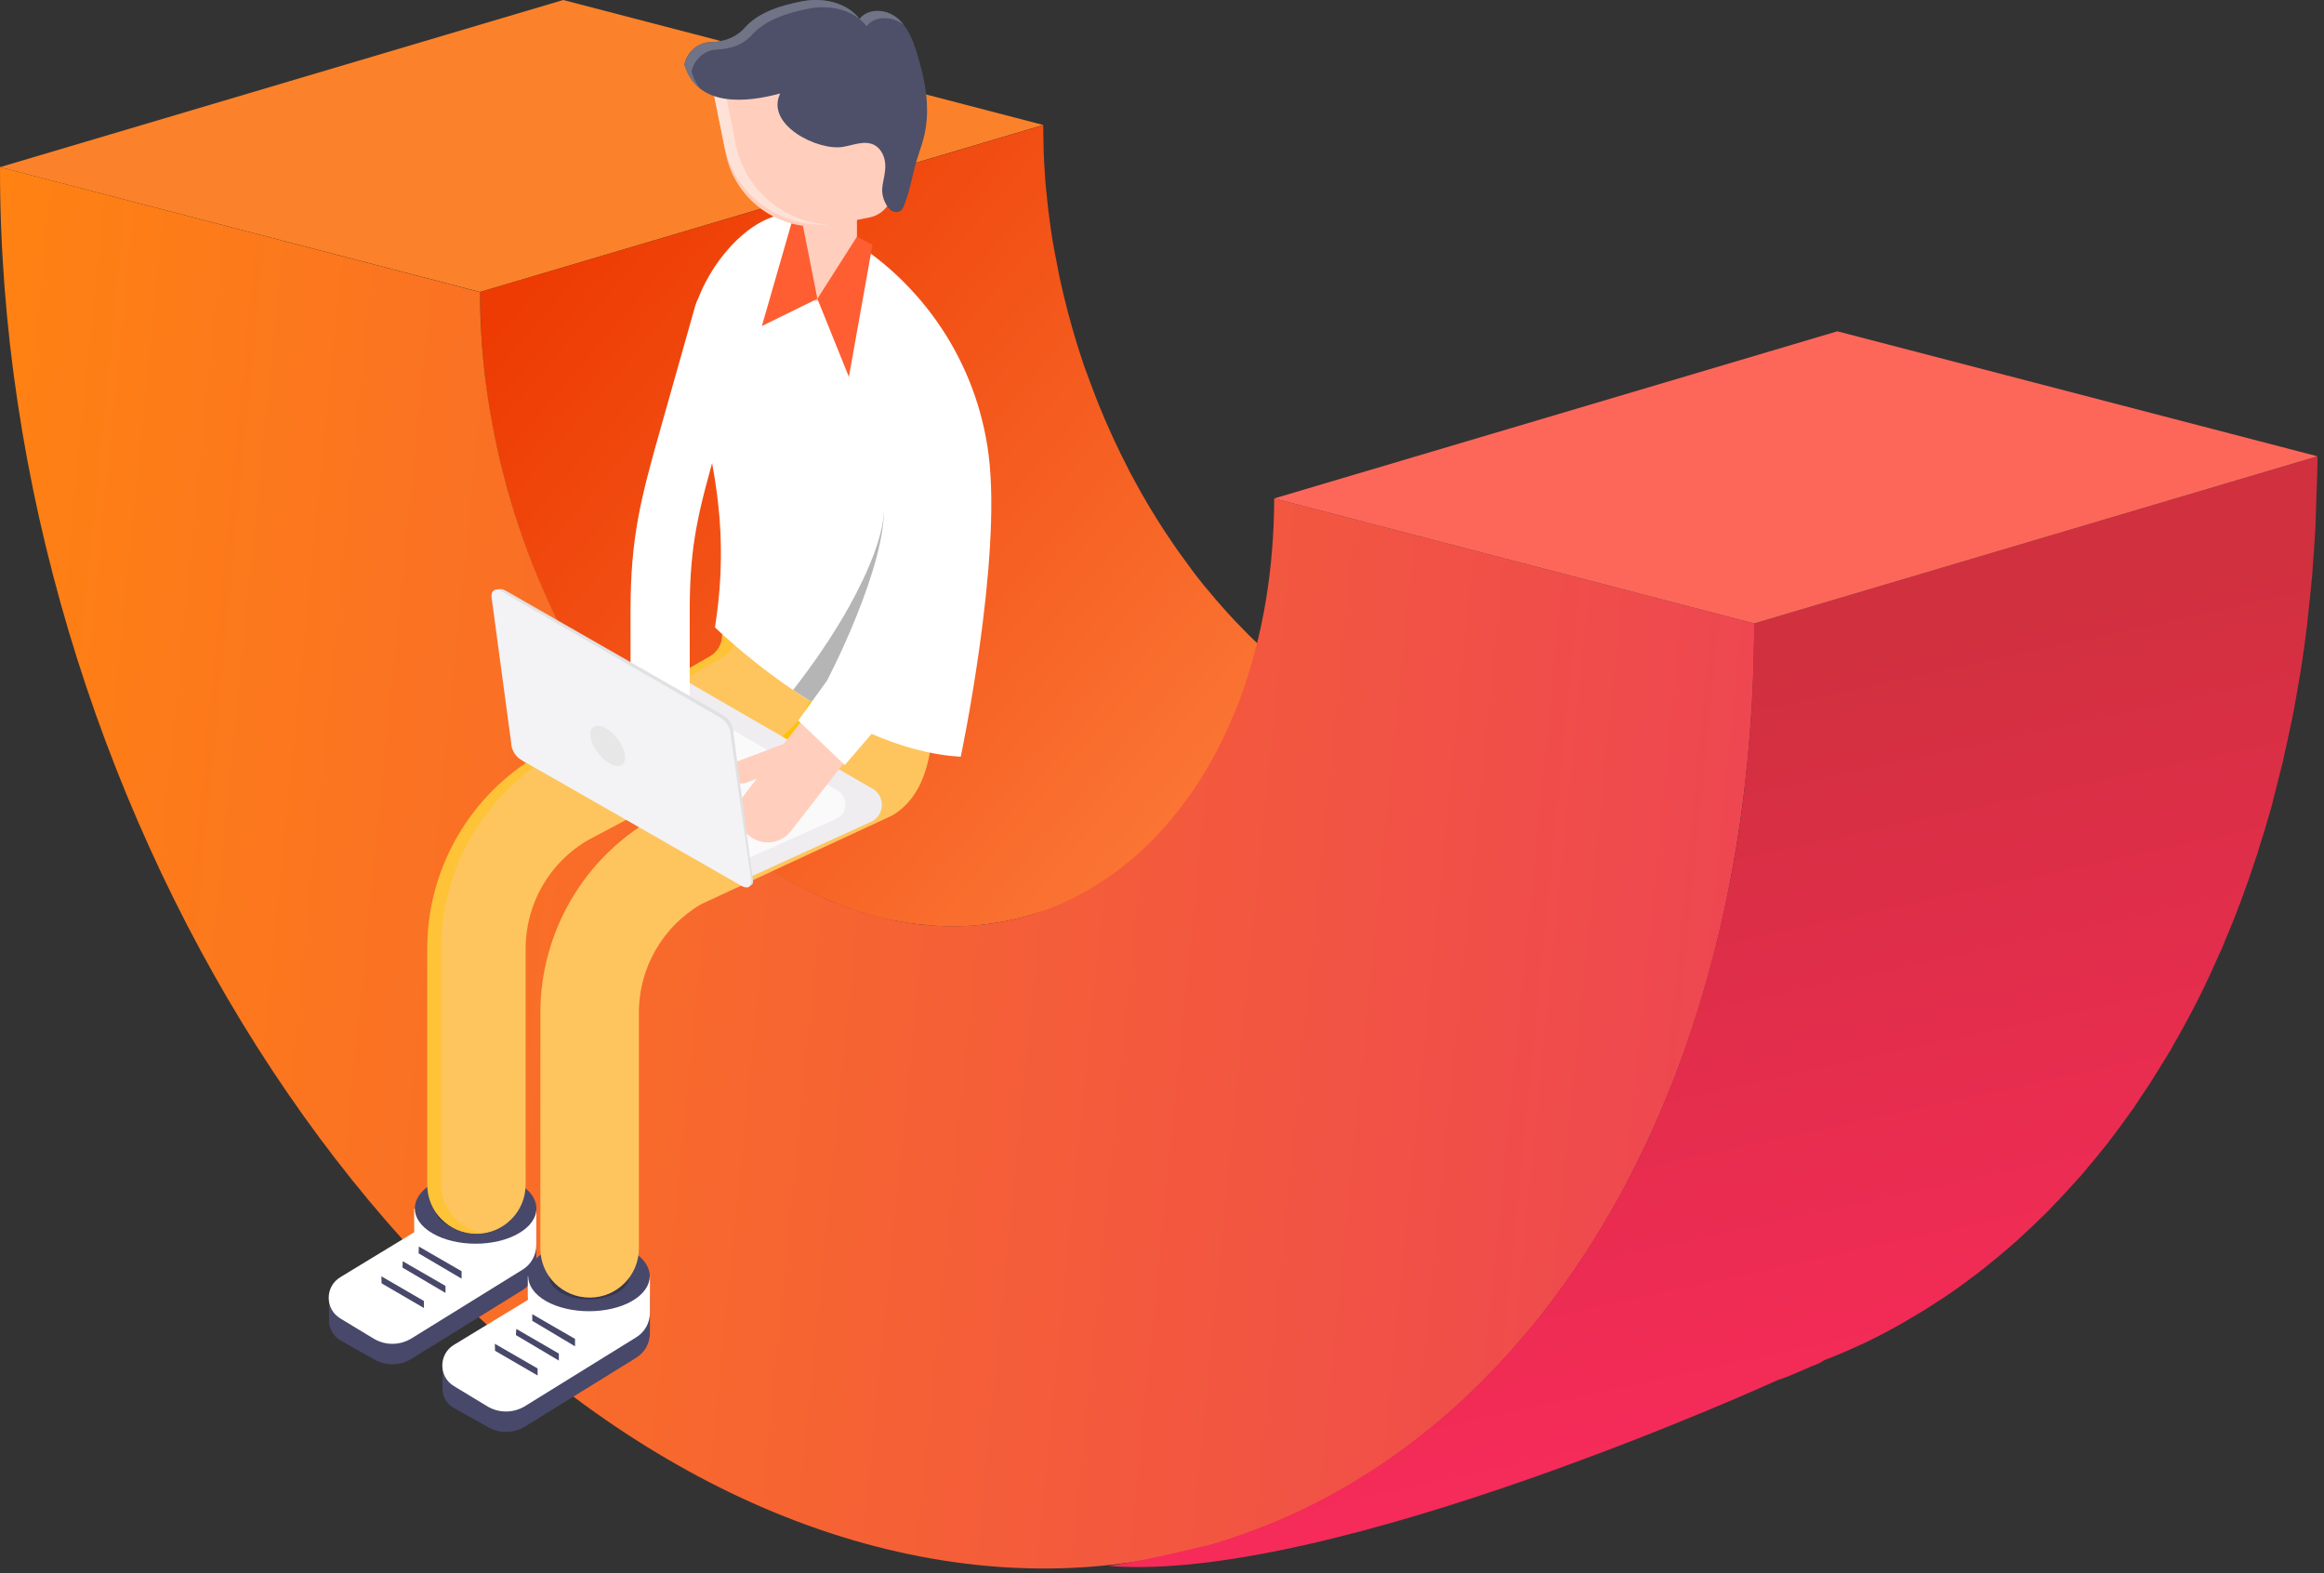<svg width="328" height="222" viewBox="0 0 328 222" fill="none" xmlns="http://www.w3.org/2000/svg">
<rect x="0" y="0" width="328" height="222" fill="#333333" stroke="none"/>
<path d="M0 23.587L79.488 0L147.241 17.638L67.753 41.202L0 23.587Z" fill="#FB822A"/>
<path d="M224.813 105.572C223.577 105.946 222.317 106.226 221.034 106.459C220.777 106.506 220.497 106.552 220.24 106.599C219.167 106.785 218.071 106.925 216.951 107.019C216.787 107.042 216.624 107.019 216.461 107.042C215.644 107.089 214.804 107.135 213.988 107.135C213.591 107.135 213.195 107.112 212.821 107.112C212.261 107.089 211.701 107.089 211.141 107.042C210.698 107.019 210.255 106.972 209.788 106.925C209.298 106.879 208.832 106.832 208.342 106.762C207.828 106.692 207.339 106.599 206.825 106.529C206.429 106.459 206.032 106.389 205.635 106.319C204.795 106.156 203.979 105.969 203.139 105.759C202.346 105.549 201.552 105.316 200.759 105.059C200.573 105.012 200.386 104.966 200.223 104.896C199.336 104.592 198.449 104.289 197.563 103.939C197.33 103.846 197.096 103.729 196.863 103.636C196.233 103.379 195.58 103.099 194.95 102.819C194.623 102.679 194.32 102.516 194.017 102.376C193.457 102.119 192.92 101.839 192.383 101.559C192.057 101.396 191.707 101.209 191.38 101.023C190.867 100.743 190.33 100.439 189.817 100.136C189.467 99.926 189.14 99.74 188.79 99.53C188.277 99.226 187.764 98.876 187.251 98.55C186.924 98.34 186.597 98.13 186.271 97.896C185.781 97.57 185.291 97.22 184.801 96.847C184.451 96.59 184.101 96.333 183.751 96.077C183.284 95.727 182.818 95.353 182.328 94.98C181.978 94.7 181.605 94.42 181.255 94.14C180.881 93.837 180.508 93.487 180.135 93.184C179.668 92.787 179.201 92.39 178.735 91.97C178.408 91.667 178.082 91.364 177.755 91.061C177.218 90.57 176.682 90.057 176.168 89.544C175.865 89.241 175.539 88.914 175.235 88.587C174.652 88.004 174.092 87.397 173.532 86.791C173.229 86.464 172.925 86.138 172.646 85.811C171.899 84.971 171.152 84.108 170.429 83.221C170.266 83.011 170.079 82.825 169.916 82.615C168.866 81.332 167.863 79.978 166.883 78.602C166.626 78.252 166.393 77.925 166.136 77.575C165.693 76.922 165.25 76.269 164.806 75.615C164.526 75.195 164.27 74.799 163.99 74.379C163.523 73.656 163.08 72.932 162.637 72.209C162.427 71.859 162.193 71.509 161.983 71.136C161.19 69.783 160.42 68.406 159.674 67.006C159.487 66.68 159.324 66.353 159.16 66.003C158.53 64.767 157.9 63.53 157.317 62.27C157.201 62.014 157.084 61.757 156.967 61.5C156.291 60.031 155.661 58.561 155.054 57.067C154.914 56.718 154.774 56.344 154.634 55.994C154.121 54.664 153.631 53.334 153.141 52.005C153.048 51.748 152.954 51.515 152.884 51.258C152.161 49.135 151.508 46.989 150.924 44.795C150.855 44.562 150.808 44.352 150.738 44.142C150.341 42.602 149.968 41.062 149.618 39.499C149.525 39.056 149.431 38.636 149.361 38.193C149.175 37.236 148.988 36.28 148.801 35.323C148.708 34.786 148.615 34.25 148.521 33.737C148.405 32.99 148.288 32.243 148.195 31.474C148.125 30.89 148.031 30.307 147.961 29.724C147.891 29.094 147.821 28.464 147.752 27.811C147.682 27.181 147.635 26.551 147.565 25.921C147.518 25.337 147.472 24.731 147.448 24.148C147.402 23.494 147.355 22.818 147.332 22.165C147.308 21.651 147.285 21.115 147.285 20.601C147.262 19.621 147.238 18.642 147.238 17.662L67.75 41.203C67.75 41.832 67.75 42.486 67.773 43.116C67.773 43.465 67.797 43.792 67.82 44.142C67.843 44.655 67.843 45.192 67.867 45.705C67.89 45.985 67.89 46.265 67.89 46.569C67.913 46.942 67.937 47.315 67.96 47.712C68.007 48.295 68.03 48.902 68.1 49.485C68.123 49.742 68.123 49.975 68.147 50.231C68.17 50.605 68.24 50.978 68.263 51.351C68.333 51.981 68.403 52.635 68.473 53.264C68.497 53.521 68.52 53.755 68.543 54.011C68.59 54.338 68.637 54.664 68.683 55.014C68.777 55.761 68.893 56.531 69.01 57.277C69.056 57.557 69.08 57.837 69.126 58.117C69.173 58.374 69.22 58.607 69.266 58.864C69.43 59.821 69.617 60.777 69.826 61.734C69.896 62.037 69.943 62.364 70.013 62.667C70.036 62.783 70.083 62.9 70.106 63.04C70.456 64.603 70.806 66.143 71.226 67.683C71.25 67.776 71.273 67.846 71.296 67.94C71.343 68.08 71.39 68.196 71.413 68.336C71.996 70.506 72.65 72.676 73.373 74.799C73.396 74.869 73.396 74.915 73.419 74.986C73.489 75.172 73.559 75.359 73.629 75.546C74.096 76.899 74.586 78.205 75.099 79.535C75.239 79.885 75.379 80.258 75.519 80.608C76.126 82.101 76.756 83.595 77.432 85.041C77.549 85.298 77.666 85.531 77.782 85.788C78.365 87.048 78.996 88.307 79.625 89.544C79.789 89.871 79.975 90.221 80.139 90.547C80.885 91.947 81.655 93.324 82.448 94.677C82.495 94.747 82.518 94.817 82.565 94.887C82.728 95.19 82.938 95.47 83.102 95.75C83.545 96.473 83.988 97.22 84.455 97.92C84.712 98.34 84.992 98.736 85.272 99.156C85.715 99.81 86.158 100.463 86.601 101.116C86.741 101.326 86.881 101.536 87.021 101.723C87.115 101.863 87.231 102.003 87.348 102.143C88.328 103.519 89.354 104.849 90.404 106.156C90.451 106.202 90.474 106.249 90.498 106.296C90.638 106.459 90.778 106.599 90.894 106.762C91.618 107.649 92.364 108.512 93.111 109.352C93.251 109.515 93.391 109.679 93.507 109.818C93.671 109.982 93.834 110.145 93.974 110.332C94.534 110.938 95.117 111.545 95.677 112.128C95.887 112.338 96.074 112.572 96.284 112.758C96.4 112.875 96.494 112.968 96.61 113.061C97.147 113.575 97.66 114.088 98.197 114.578C98.453 114.811 98.687 115.068 98.943 115.301C99.013 115.371 99.083 115.418 99.153 115.488C99.62 115.908 100.087 116.304 100.553 116.724C100.88 117.004 101.183 117.284 101.486 117.541C101.556 117.588 101.603 117.634 101.673 117.681C102.023 117.984 102.396 118.241 102.746 118.521C103.143 118.824 103.516 119.151 103.913 119.454C103.983 119.524 104.076 119.571 104.146 119.617C104.496 119.874 104.846 120.131 105.196 120.387C105.569 120.667 105.943 120.947 106.316 121.204C106.433 121.274 106.549 121.344 106.666 121.437C106.993 121.671 107.319 121.881 107.646 122.091C107.996 122.324 108.322 122.557 108.672 122.767C108.836 122.884 109.022 122.977 109.186 123.07C109.512 123.28 109.862 123.467 110.212 123.677C110.492 123.84 110.749 124.004 111.029 124.167C111.262 124.307 111.519 124.424 111.775 124.564C112.102 124.75 112.452 124.914 112.779 125.1C112.989 125.194 113.175 125.31 113.385 125.427C113.735 125.59 114.085 125.753 114.435 125.917C114.762 126.057 115.065 126.22 115.392 126.36C115.508 126.407 115.648 126.477 115.765 126.547C116.278 126.78 116.791 126.967 117.305 127.177C117.538 127.27 117.771 127.387 118.005 127.48C118.051 127.503 118.098 127.527 118.145 127.55C118.961 127.853 119.778 128.157 120.594 128.437C120.618 128.437 120.641 128.46 120.664 128.46C120.851 128.53 121.038 128.576 121.201 128.623C121.831 128.81 122.438 129.02 123.067 129.183C123.231 129.23 123.417 129.276 123.581 129.323C124.281 129.51 124.981 129.673 125.681 129.813C125.82 129.836 125.937 129.86 126.077 129.883C126.474 129.953 126.87 130.023 127.267 130.093C127.617 130.163 127.967 130.233 128.317 130.28C128.48 130.303 128.62 130.303 128.784 130.326C129.273 130.396 129.74 130.443 130.23 130.49C130.533 130.513 130.837 130.56 131.163 130.606C131.303 130.606 131.443 130.606 131.583 130.63C132.143 130.676 132.703 130.676 133.263 130.7C133.566 130.7 133.846 130.746 134.15 130.746C134.243 130.746 134.336 130.746 134.43 130.746C135.269 130.746 136.086 130.723 136.903 130.653C137.043 130.653 137.206 130.653 137.346 130.63C137.369 130.63 137.393 130.63 137.393 130.63C138.512 130.536 139.609 130.396 140.682 130.21C140.799 130.186 140.916 130.186 141.032 130.163C141.172 130.14 141.312 130.093 141.476 130.07C142.759 129.836 144.019 129.556 145.255 129.183L224.813 105.572Z" fill="url(#paint0_linear)"/>
<path d="M247.587 87.981C247.424 177.105 191.407 235.898 123.49 218.214C55.621 200.552 -0.116 112.688 0 23.588L67.753 41.226C67.706 81.541 92.927 121.297 123.654 129.3C154.38 137.302 179.741 110.682 179.834 70.343L247.587 87.981Z" fill="url(#paint1_linear)"/>
<path d="M327.074 64.394L247.585 87.981C247.585 89.451 247.539 90.921 247.515 92.391C247.492 93.767 247.445 95.144 247.375 96.497C247.329 97.36 247.305 98.247 247.259 99.11C247.189 100.486 247.072 101.863 246.979 103.216C246.909 104.009 246.862 104.826 246.792 105.619C246.652 107.136 246.489 108.629 246.325 110.145C246.255 110.752 246.209 111.359 246.139 111.965C245.882 114.065 245.602 116.141 245.276 118.171C245.206 118.591 245.136 118.988 245.066 119.408C244.809 121.041 244.529 122.674 244.202 124.261C244.062 124.937 243.922 125.614 243.782 126.29C243.502 127.667 243.222 129.02 242.896 130.373C242.732 131.12 242.546 131.866 242.359 132.613C242.056 133.873 241.729 135.156 241.379 136.393C241.193 137.116 240.983 137.839 240.796 138.562C240.376 140.056 239.933 141.525 239.466 142.972C239.303 143.508 239.14 144.045 238.953 144.582C238.3 146.588 237.623 148.548 236.9 150.484C236.76 150.858 236.62 151.208 236.48 151.558C235.827 153.261 235.15 154.917 234.473 156.55C234.24 157.087 234.007 157.647 233.773 158.184C232.84 160.307 231.884 162.406 230.857 164.436C230.81 164.53 230.764 164.6 230.717 164.693C229.597 166.909 228.407 169.079 227.194 171.179C226.937 171.622 226.704 172.042 226.448 172.485C226.051 173.162 225.631 173.815 225.234 174.469C224.791 175.192 224.348 175.892 223.904 176.592C223.484 177.245 223.065 177.875 222.621 178.505C222.178 179.158 221.758 179.788 221.315 180.418C220.381 181.748 219.425 183.031 218.468 184.291C218.328 184.477 218.188 184.664 218.048 184.851C216.929 186.297 215.785 187.674 214.619 189.027C214.339 189.354 214.036 189.68 213.756 190.007C212.636 191.267 211.516 192.503 210.349 193.693C210.023 194.043 209.696 194.37 209.369 194.72C207.97 196.12 206.57 197.473 205.1 198.756C204.843 198.989 204.563 199.223 204.307 199.456C203.047 200.552 201.787 201.602 200.48 202.629C200.107 202.932 199.734 203.235 199.337 203.515C197.821 204.682 196.257 205.802 194.671 206.852C194.438 207.015 194.204 207.155 193.971 207.295C192.571 208.205 191.148 209.092 189.701 209.908C189.281 210.141 188.862 210.398 188.442 210.631C186.785 211.541 185.105 212.428 183.402 213.244C183.262 213.314 183.099 213.361 182.959 213.431C181.372 214.178 179.762 214.854 178.129 215.484C177.663 215.671 177.219 215.834 176.753 216.021C174.98 216.674 173.183 217.304 171.363 217.841C171.363 217.841 163 220 156.5 221C187.999 223.5 251 194.72 251 194.72C252.82 194.183 254.727 193.153 256.5 192.5C256.967 192.337 257.151 192.083 257.618 191.897C259.251 191.267 260.861 190.59 262.447 189.844C262.587 189.774 262.75 189.727 262.89 189.657C264.593 188.84 266.273 187.977 267.93 187.044C268.35 186.811 268.77 186.554 269.19 186.321C270.636 185.481 272.059 184.617 273.459 183.684C273.693 183.544 273.926 183.404 274.159 183.241C275.746 182.191 277.285 181.071 278.825 179.905C279.199 179.625 279.595 179.321 279.969 179.018C281.252 177.991 282.535 176.942 283.795 175.845C284.051 175.612 284.331 175.378 284.588 175.145C286.035 173.839 287.458 172.485 288.858 171.109C289.184 170.782 289.511 170.432 289.837 170.082C291.004 168.892 292.124 167.656 293.244 166.396C293.43 166.186 293.64 165.976 293.827 165.766C293.92 165.649 294.014 165.533 294.107 165.416C295.274 164.063 296.417 162.663 297.537 161.24C297.677 161.053 297.817 160.867 297.957 160.68C298.936 159.42 299.87 158.114 300.803 156.807C300.92 156.644 301.06 156.48 301.176 156.294C301.503 155.827 301.806 155.337 302.11 154.871C302.529 154.241 302.973 153.611 303.393 152.957C303.836 152.258 304.279 151.534 304.723 150.834C305.119 150.181 305.539 149.528 305.936 148.851C306.052 148.641 306.169 148.455 306.309 148.268C306.449 148.035 306.566 147.801 306.682 147.568C307.896 145.468 309.085 143.299 310.205 141.082C310.252 141.012 310.275 140.942 310.322 140.872C310.322 140.849 310.345 140.825 310.345 140.802C311.372 138.772 312.328 136.673 313.262 134.549C313.378 134.293 313.495 134.059 313.612 133.803C313.728 133.523 313.845 133.22 313.962 132.916C314.661 131.283 315.338 129.627 315.968 127.923C316.085 127.643 316.201 127.364 316.295 127.084C316.318 126.99 316.365 126.897 316.388 126.827C317.111 124.89 317.788 122.931 318.441 120.924C318.488 120.784 318.534 120.668 318.581 120.528C318.721 120.131 318.814 119.711 318.954 119.291C319.421 117.845 319.864 116.375 320.284 114.882C320.378 114.555 320.471 114.252 320.564 113.948C320.681 113.552 320.774 113.132 320.867 112.712C321.194 111.452 321.521 110.192 321.824 108.932C321.941 108.466 322.057 108.022 322.174 107.579C322.244 107.276 322.291 106.996 322.361 106.692C322.664 105.339 322.967 103.986 323.247 102.609C323.341 102.096 323.481 101.606 323.574 101.093C323.597 100.93 323.621 100.766 323.667 100.603C323.97 98.993 324.25 97.36 324.53 95.727C324.6 95.354 324.67 95.004 324.717 94.63C324.717 94.584 324.717 94.537 324.74 94.49C325.067 92.437 325.347 90.361 325.604 88.284C325.604 88.191 325.627 88.121 325.627 88.028C325.697 87.514 325.72 86.978 325.79 86.465C325.954 84.971 326.117 83.455 326.257 81.938C326.28 81.728 326.304 81.542 326.327 81.332C326.374 80.749 326.397 80.142 326.444 79.559C326.537 78.205 326.654 76.829 326.724 75.452C326.747 75.126 326.77 74.799 326.794 74.449C326.817 73.912 326.817 73.376 326.84 72.839C326.887 71.486 326.934 70.11 326.98 68.733C326.98 68.266 327.027 67.823 327.027 67.357C327.074 66.423 327.074 65.42 327.074 64.394Z" fill="url(#paint2_linear)"/>
<path d="M179.828 70.343L259.316 46.755L327.069 64.393L247.581 87.981L179.828 70.343Z" fill="#FD675A"/>
<path d="M100.586 101.595C100.586 107.211 105.15 111.775 110.766 111.775C116.381 111.775 120.946 107.211 120.946 101.595C120.946 95.98 116.381 91.415 110.766 91.415C105.15 91.385 100.586 95.95 100.586 101.595Z" fill="#FFC107"/>
<path d="M75.686 173.426V178.591C75.686 180.002 74.966 181.324 73.734 182.075L58.059 191.774C56.437 192.765 54.395 192.795 52.744 191.804L47.939 189.101C47.038 188.501 46.438 187.51 46.438 186.399V183.426C46.438 183.426 47.098 183.666 48.059 183.065L58.479 176.729V173.396H75.686V173.426Z" fill="#48486A"/>
<path d="M75.692 170.542V175.708C75.692 177.119 74.971 178.44 73.74 179.191L58.065 188.89C56.443 189.881 54.401 189.911 52.749 188.921L48.035 186.068C45.843 184.746 45.843 181.563 48.035 180.242L58.455 173.906V170.573H75.692V170.542Z" fill="white"/>
<path d="M65.148 180.452V179.401L59.112 175.918L59.082 176.879L65.148 180.452Z" fill="#48486A"/>
<path d="M62.874 182.464V181.473L56.839 177.99L56.809 178.891L62.874 182.464Z" fill="#48486A"/>
<path d="M59.834 184.597V183.606L53.828 180.122L53.858 181.113L59.834 184.597Z" fill="#48486A"/>
<path d="M73.205 174.056C76.538 172.134 76.538 168.951 73.205 167.029C69.872 165.107 64.376 165.107 61.043 167.029C57.71 168.951 57.71 172.134 61.043 174.056C64.376 176.008 69.872 176.008 73.205 174.056Z" fill="#48486A"/>
<path d="M71.126 172.885C73.348 171.624 73.348 169.522 71.126 168.26C68.904 166.999 65.3 166.999 63.108 168.26C60.886 169.522 60.886 171.624 63.108 172.885C65.3 174.146 68.904 174.146 71.126 172.885Z" fill="#363650"/>
<path d="M91.728 182.975V188.14C91.728 189.552 91.007 190.873 89.776 191.624L74.101 201.323C72.479 202.314 70.437 202.344 68.785 201.353L63.981 198.65C63.02 198.11 62.449 197.089 62.449 196.008V193.035C62.449 193.035 63.11 193.275 64.071 192.675L74.491 186.338V183.005H91.728V182.975Z" fill="#48486A"/>
<path d="M91.727 180.092V185.257C91.727 186.669 91.006 187.99 89.775 188.741L74.1 198.44C72.478 199.431 70.436 199.461 68.784 198.47L64.07 195.618C61.878 194.296 61.878 191.113 64.07 189.792L74.49 183.456V180.122H91.727V180.092Z" fill="white"/>
<path d="M81.157 190.001V188.95L75.121 185.467V186.398L81.157 190.001Z" fill="#48486A"/>
<path d="M78.874 192.014V191.023L72.869 187.54L72.809 188.411L78.874 192.014Z" fill="#48486A"/>
<path d="M75.876 194.116V193.125L69.84 189.642L69.87 190.633L75.876 194.116Z" fill="#48486A"/>
<path d="M89.205 183.606C92.538 181.684 92.538 178.501 89.205 176.579C85.872 174.657 80.376 174.657 77.043 176.579C73.71 178.501 73.71 181.684 77.043 183.606C80.406 185.527 85.872 185.527 89.205 183.606Z" fill="#48486A"/>
<path d="M87.161 182.404C89.383 181.143 89.383 179.041 87.161 177.78C84.939 176.518 81.335 176.518 79.143 177.78C76.921 179.041 76.921 181.143 79.143 182.404C81.335 183.695 84.939 183.695 87.161 182.404Z" fill="#363650"/>
<path d="M67.249 174.116C71.093 174.116 74.186 170.993 74.186 167.179V133.846C74.186 127.54 77.58 121.655 83.045 118.531L109.201 104.658C114.546 101.565 115.807 95.829 115.807 89.643V88.142C115.807 84.298 112.684 81.205 108.87 81.205C105.027 81.205 101.934 84.328 101.934 88.142V89.643C101.934 90.874 101.273 92.015 100.222 92.616L76.138 106.49C66.379 112.105 60.313 122.585 60.313 133.846V167.149C60.283 170.993 63.406 174.116 67.249 174.116Z" fill="#FEC55E"/>
<path opacity="0.45" d="M76.115 106.49L100.198 92.616C101.249 92.016 101.91 90.875 101.91 89.643V88.142C101.91 84.298 105.033 81.205 108.847 81.205C109.177 81.205 109.507 81.265 109.838 81.295C106.474 81.776 103.892 84.659 103.892 88.142V89.643C103.892 90.875 103.231 92.016 102.18 92.616L78.097 106.49C68.337 112.105 62.271 122.586 62.271 133.847V167.149C62.271 170.633 64.853 173.516 68.217 173.996C67.886 174.056 67.556 174.086 67.226 174.086C63.382 174.086 60.289 170.963 60.289 167.149V133.847C60.289 122.586 66.355 112.105 76.115 106.49Z" fill="#FFC107"/>
<path d="M83.233 183.125C87.076 183.125 90.169 180.002 90.169 176.188V142.886C90.169 136.579 93.563 130.694 99.028 127.571L125.874 115.108C131.22 112.015 131.76 104.898 131.76 98.712V97.211C131.76 93.367 128.637 90.274 124.823 90.274C120.979 90.274 117.886 93.397 117.886 97.211V98.712C117.886 99.943 117.226 101.085 116.175 101.685L92.091 115.559C82.332 121.174 76.266 131.655 76.266 142.916V176.218C76.266 180.032 79.389 183.125 83.233 183.125Z" fill="#FEC55E"/>
<path d="M104.436 124.417L123.115 115.889C124.886 114.898 124.916 112.346 123.175 111.325L94.737 94.898L73.746 107.361L104.436 124.417Z" fill="#EFEDF0"/>
<path d="M101.881 122.766L118.157 115.499C119.689 114.658 119.719 112.436 118.187 111.565L92.182 96.52L74.074 107.301L101.881 122.766Z" fill="#FBFAFB"/>
<path d="M93.17 106.52C95.483 106.52 97.344 104.658 97.344 102.346V86.13C97.344 76.491 98.666 71.896 101.278 62.617L106.143 45.41C106.774 43.188 105.482 40.906 103.26 40.275C101.038 39.645 98.756 40.936 98.125 43.158L93.26 60.365C90.438 70.365 88.996 75.74 88.996 86.16V102.376C89.026 104.658 90.888 106.52 93.17 106.52Z" fill="white"/>
<path opacity="0.15" d="M93.295 60.334L98.16 43.128C98.761 40.965 101.013 39.674 103.175 40.215C101.764 40.545 100.563 41.626 100.142 43.128L95.277 60.334C92.455 70.334 91.013 75.71 91.013 86.13V102.346C91.013 104.298 92.365 105.919 94.196 106.37C93.866 106.46 93.536 106.49 93.205 106.49C90.893 106.49 89.031 104.628 89.031 102.316V86.1C89.031 75.74 90.443 70.364 93.295 60.334Z" fill="white"/>
<path d="M115.418 31.146L118.842 33.128C130.223 39.705 137.88 51.176 139.532 64.209C141.424 79.163 135.598 106.791 135.598 106.791C118.421 105.83 100.914 88.533 100.914 88.533C103.947 69.224 97.791 59.434 97.641 46.491C97.581 39.615 107.19 26.402 115.418 31.146Z" fill="white"/>
<path opacity="0.15" d="M97.641 46.461C97.581 39.614 107.19 26.371 115.418 31.116L118.842 33.098C122.415 35.17 125.628 37.692 128.391 40.635C125.869 38.143 122.986 35.921 119.833 34.089L116.409 32.137C108.181 27.392 98.572 40.605 98.632 47.482C98.752 60.425 104.908 70.184 101.905 89.463C101.274 88.892 100.914 88.532 100.914 88.532C103.947 69.193 97.761 59.434 97.641 46.461Z" fill="white"/>
<path d="M115.722 42.527H118.245C119.746 42.527 120.947 41.326 120.947 39.825V29.584H113.02V39.825C113.02 41.326 114.251 42.527 115.722 42.527Z" fill="#FFCEBD"/>
<path d="M120.949 33.398L123.141 34.539L119.808 53.188L115.363 42.167L120.949 33.398Z" fill="#FE5E31"/>
<path d="M115.365 42.167L113.023 30.365H112.032L107.527 46.011L115.365 42.167Z" fill="#FE5E31"/>
<path d="M108.337 118.892C109.569 118.892 110.8 118.352 111.641 117.271L124.103 101.235C130.889 92.496 134.343 81.626 133.802 70.575L132.811 54.93C132.691 52.617 130.739 50.846 128.457 50.966C126.145 51.086 124.373 53.038 124.493 55.32L125.484 70.965C125.905 80.004 123.082 88.953 117.526 96.1L105.064 112.136C103.653 113.968 103.983 116.58 105.785 117.991C106.566 118.592 107.467 118.892 108.337 118.892Z" fill="#FFCEBD"/>
<path d="M105.185 110.514L118.068 105.679C118.639 105.469 118.939 104.808 118.729 104.238L118.368 103.277C118.158 102.706 117.497 102.406 116.927 102.616L104.044 107.451C103.474 107.661 103.173 108.322 103.384 108.892L103.744 109.853C103.954 110.424 104.585 110.724 105.185 110.514Z" fill="#FFCEBD"/>
<path d="M69.746 83.307L70.166 83.187C70.557 83.067 70.977 83.127 71.338 83.337L102.178 100.994C102.899 101.415 103.499 102.436 103.499 103.277L106.292 124.417C106.292 124.628 106.202 124.808 106.022 124.928L105.541 125.258L73.83 106.82C73.109 106.4 72.509 105.379 72.509 104.538L69.746 83.307Z" fill="#E1E1E2"/>
<path d="M69.359 84.148C69.359 83.307 69.96 82.977 70.681 83.397L101.791 101.355C102.512 101.775 103.112 102.796 103.112 103.637L106.025 124.297C106.025 125.138 105.455 125.469 104.704 125.048L73.473 107.181C72.753 106.76 72.152 105.739 72.152 104.898L69.359 84.148Z" fill="#F3F2F4"/>
<path d="M84.974 102.526C86.265 102.977 87.647 104.568 88.097 106.07C88.517 107.571 87.857 108.442 86.566 107.992C85.304 107.541 83.893 105.95 83.443 104.448C83.022 102.947 83.683 102.076 84.974 102.526Z" fill="#E8E7E8"/>
<path opacity="0.33" d="M119.835 85.619C122.538 80.725 124.97 75.139 124.79 71.055C124.79 71.055 125.241 55.29 127.913 55.17C130.556 55.049 131.967 52.257 132.117 54.929L133.108 70.575C133.649 81.716 130.195 92.676 123.409 101.505L122.027 103.097C118.364 101.415 114.91 99.373 111.938 97.361C114.85 93.637 117.523 89.734 119.835 85.619Z" fill="#231F20"/>
<path d="M112.656 101.685L116.71 96.07C116.71 96.07 125.209 79.944 124.758 71.055L123.767 55.41C123.647 52.737 125.719 50.455 128.392 50.335C131.034 50.215 133.347 52.287 133.467 54.96L134.458 70.605C134.998 81.746 131.545 92.707 124.758 101.535L119.233 107.962L112.656 101.685Z" fill="white"/>
<path d="M117.584 31.717L122.689 30.696C124.941 30.245 126.382 28.083 125.932 25.831L121.938 5.891L100.137 10.216L102.419 21.597C103.8 28.594 110.587 33.128 117.584 31.717Z" fill="#FFCEBD"/>
<path d="M121.938 5.891L121.998 6.222L101.818 10.216L103.83 20.335C105.122 26.792 110.617 31.326 116.893 31.687C109.926 32.107 103.56 27.362 102.179 20.335L100.137 10.216L121.938 5.891Z" fill="#FFE2D7"/>
<path d="M96.598 9.104C96.958 7.333 98.49 5.981 100.291 5.951C101.853 5.921 103.745 5.471 105.126 3.909C107.108 1.687 110.261 0.756 113.204 0.186C116.147 -0.385 119.51 0.336 121.312 2.678C122.513 1.117 125.036 1.267 126.567 2.498C128.099 3.729 128.849 5.651 129.42 7.513C130.561 11.236 131.342 15.2 130.471 19.014C130.261 19.975 129.93 20.906 129.63 21.837C128.819 24.179 128.549 26.642 127.618 28.954C127.498 29.254 127.348 29.584 127.078 29.765C126.687 30.035 126.147 29.945 125.756 29.675C125.366 29.404 125.126 28.984 124.915 28.564C123.954 26.521 125.006 25.38 124.945 23.278C124.915 22.167 124.375 20.966 123.384 20.456C122.033 19.765 120.441 20.486 118.97 20.726C115.486 21.326 107.979 17.663 110.111 13.188C105.276 14.51 98.399 15.17 96.598 9.104Z" fill="#4D5068"/>
<path d="M100.295 5.951C101.857 5.921 103.749 5.471 105.13 3.909C107.112 1.687 110.265 0.756 113.208 0.186C116.151 -0.385 119.514 0.336 121.316 2.678C122.517 1.117 125.039 1.267 126.571 2.498C126.931 2.768 127.232 3.099 127.502 3.459C125.97 2.288 123.478 2.168 122.307 3.699C120.475 1.357 117.112 0.636 114.199 1.207C111.286 1.777 108.133 2.708 106.121 4.93C104.74 6.492 102.848 6.912 101.286 6.972C99.484 7.032 97.953 8.354 97.593 10.125C97.893 11.116 98.313 11.897 98.854 12.558C97.863 11.777 97.052 10.696 96.602 9.134C96.962 7.333 98.493 5.981 100.295 5.951Z" fill="#717386"/>
<defs>
<linearGradient id="paint0_linear" x1="67.75" y1="17.662" x2="200.333" y2="130.829" gradientUnits="userSpaceOnUse">
<stop offset="0.115" stop-color="#ED3B03"/>
<stop offset="1" stop-color="#FF8642"/>
</linearGradient>
<linearGradient id="paint1_linear" x1="0" y1="23.588" x2="264.635" y2="49.9" gradientUnits="userSpaceOnUse">
<stop stop-color="#FF8212"/>
<stop offset="1" stop-color="#ED4454"/>
</linearGradient>
<linearGradient id="paint2_linear" x1="273.922" y1="71.547" x2="303.223" y2="206.125" gradientUnits="userSpaceOnUse">
<stop offset="0.133" stop-color="#D1303F"/>
<stop offset="1" stop-color="#FB2A5D"/>
</linearGradient>
</defs>
</svg>
